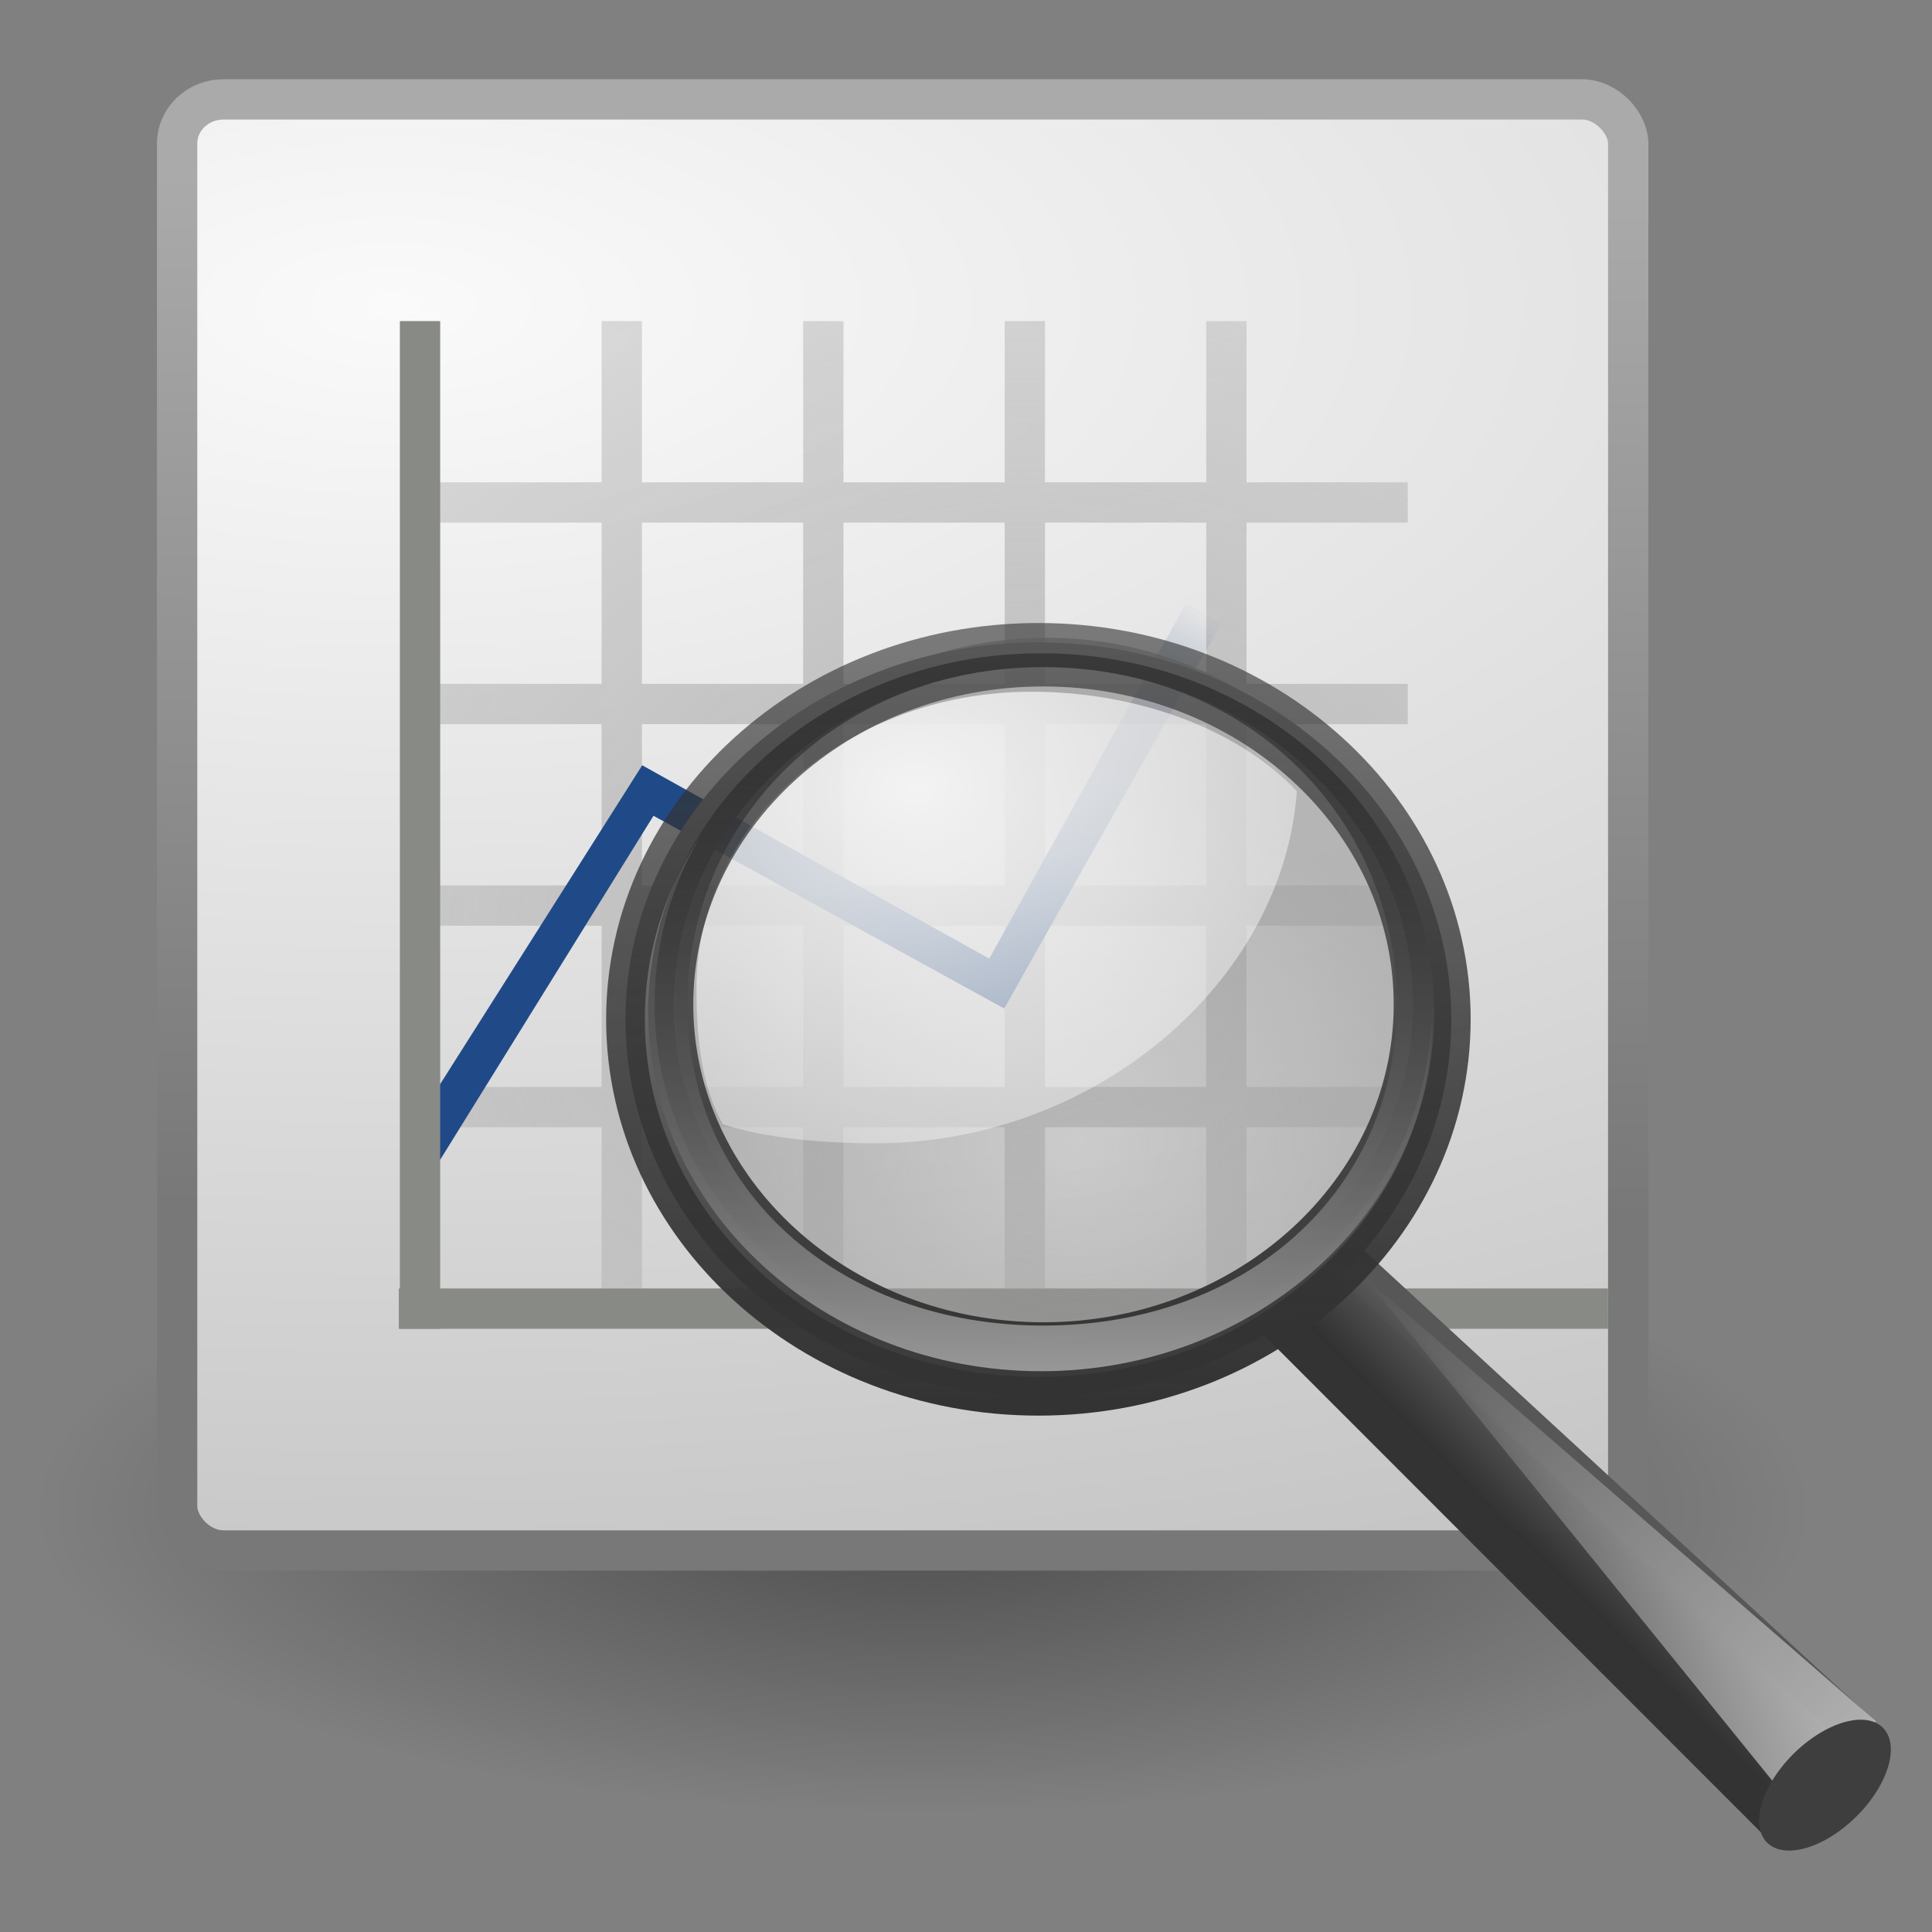 <?xml version="1.0" encoding="UTF-8" standalone="no"?>
<!-- Created with Inkscape (http://www.inkscape.org/) -->
<svg id="svg3397" xmlns:rdf="http://www.w3.org/1999/02/22-rdf-syntax-ns#" xmlns="http://www.w3.org/2000/svg" height="256" width="256" version="1.1" xmlns:cc="http://creativecommons.org/ns#" xmlns:xlink="http://www.w3.org/1999/xlink" xmlns:dc="http://purl.org/dc/elements/1.1/">
 <rect width="100%" height="100%" fill="#808080" stroke="none"/>
 <defs id="defs3399">
  <linearGradient id="linearGradient2834" y2="91.973" gradientUnits="userSpaceOnUse" x2="-164.72" gradientTransform="matrix(0.293,0,0,0.29,88.605,11.362)" y1="99.667" x1="-172.65">
   <stop id="stop3372" stop-color="#242424" stop-opacity="0.992" offset="0"/>
   <stop id="stop3374" stop-color="#656565" offset="1"/>
  </linearGradient>
  <linearGradient id="linearGradient2836" y2="29.484" gradientUnits="userSpaceOnUse" x2="31.364" gradientTransform="matrix(0.753,0,0,0.745,13.056,15.867)" y1="27.988" x1="32.893">
   <stop id="stop3378" stop-color="#575757" offset="0"/>
   <stop id="stop3380" stop-color="#333" offset="1"/>
  </linearGradient>
  <linearGradient id="linearGradient2831" y2="67.35" gradientUnits="userSpaceOnUse" x2="201.87" gradientTransform="matrix(0.293,0,0,0.29,-24.196,14.165)" y1="146.15" x1="277.57">
   <stop id="stop3384" stop-color="#FFF" offset="0"/>
   <stop id="stop3386" stop-color="#FFF" stop-opacity="0" offset="1"/>
  </linearGradient>
  <radialGradient id="radialGradient5828" gradientUnits="userSpaceOnUse" cy="21.818" cx="18.241" r="8.309">
   <stop id="stop3408" stop-color="#a1a1a1" stop-opacity="0.208" offset="0"/>
   <stop id="stop3410" stop-color="#a1a1a1" stop-opacity="0.678" offset="1"/>
  </radialGradient>
  <radialGradient id="radialGradient2826" gradientUnits="userSpaceOnUse" cy="13.078" cx="15.414" gradientTransform="matrix(2.285,0,0,1.758,-11.398,-1.367)" r="6.656">
   <stop id="stop3390" stop-color="#FFF" offset="0"/>
   <stop id="stop3392" stop-color="#FFF" stop-opacity="0.248" offset="1"/>
  </radialGradient>
  <linearGradient id="linearGradient2821" y2="11.949" gradientUnits="userSpaceOnUse" x2="173.1" gradientTransform="matrix(0.3,0,0,0.297,-25.405,14.269)" y1="75.319" x1="173.1">
   <stop id="stop3396" stop-color="#343434" stop-opacity="0.976" offset="0"/>
   <stop id="stop3398" stop-color="#929292" offset="1"/>
  </linearGradient>
  <linearGradient id="linearGradient2823" y2="4.536" gradientUnits="userSpaceOnUse" x2="41.485" gradientTransform="matrix(0.3,0,0,0.297,13.568,16.508)" y1="68.292" x1="41.542">
   <stop id="stop3402" stop-color="#333" offset="0"/>
   <stop id="stop3404" stop-color="#333" stop-opacity="0.612" offset="1"/>
  </linearGradient>
  <linearGradient id="linearGradient3288" y2="11.949" gradientUnits="userSpaceOnUse" y1="75.319" gradientTransform="matrix(0.286,0,0,0.283,-22.847,14.709)" x2="173.1" x1="173.1">
   <stop id="stop3366" stop-color="#979797" offset="0"/>
   <stop id="stop3368" stop-color="#000" stop-opacity="0.341" offset="1"/>
  </linearGradient>
  <radialGradient id="radialGradient3150" gradientUnits="userSpaceOnUse" cy="42.078" cx="24.307" gradientTransform="matrix(1.391,0,0,0.474,-9.799,19.553)" r="15.822">
   <stop id="stop4544" stop-color="#000" offset="0"/>
   <stop id="stop4546" stop-color="#000" stop-opacity="0" offset="1"/>
  </radialGradient>
  <radialGradient id="radialGradient3152" gradientUnits="userSpaceOnUse" cy="9.328" cx="9.593" gradientTransform="matrix(3.709,-0.001,6.788089e-4,1.695,-24.736,-6.177)" r="21">
   <stop id="stop3680-9" stop-color="#fafafa" offset="0"/>
   <stop id="stop3682-3" stop-color="#c1c1c1" offset="1"/>
  </radialGradient>
  <linearGradient id="linearGradient3154" y2="34.835" gradientUnits="userSpaceOnUse" x2="13.622" gradientTransform="matrix(0.878,0,0,0.878,2.427,1.427)" y1="5.74" x1="13.872">
   <stop id="stop3688-7" stop-color="#aaa" offset="0"/>
   <stop id="stop3690-0" stop-color="#787878" offset="1"/>
  </linearGradient>
  <radialGradient id="radialGradient3156" gradientUnits="userSpaceOnUse" cy="18.593" cx="24.5" gradientTransform="matrix(2.94,0,0,2.433,-45.537,-19.367)" r="14.5">
   <stop id="stop2625" stop-color="#b9b9b9" offset="0"/>
   <stop id="stop2627" stop-color="#b9b9b9" stop-opacity="0" offset="1"/>
  </radialGradient>
  <linearGradient id="linearGradient3158" y2="12.246" gradientUnits="userSpaceOnUse" x2="29.182" gradientTransform="translate(2,5)" y1="20.16" x1="24.613">
   <stop id="stop2635" stop-color="#204a87" offset="0"/>
   <stop id="stop2637" stop-color="#204a87" stop-opacity="0" offset="1"/>
  </linearGradient>
 </defs>
 <g id="g3055" transform="matrix(5.341,0,0,5.341,-5.905,-10.864)">
  <path id="path3667" opacity="0.4" d="m46,39.5a22,7.5,0,0,1,-44,0,22,7.5,0,1,1,44,0z" fill-rule="evenodd" fill="url(#radialGradient3150)"/>
  <rect id="rect4414" stroke-linejoin="miter" style="enable-background:accumulate;" stroke-dasharray="none" fill-rule="nonzero" stroke-dashoffset="0" rx="1.15" ry="1.092" height="36" width="36" stroke="url(#linearGradient3154)" stroke-linecap="butt" stroke-miterlimit="1" y="4.5" x="5.5" stroke-width="1" fill="url(#radialGradient3152)"/>
  <path id="rect2281" fill-rule="evenodd" fill="url(#radialGradient3156)" d="m16.031,10,0,4-4.031,0,0,1,4.031,0,0,4-4.031,0,0,1,4.031,0,0,4-4.031,0,0,1,4.031,0,0,4-4.031,0,0,1,4.031,0,0,4,1,0,0-4,4,0,0,4,1,0,0-4,4,0,0,4,1,0,0-4,4,0,0,4,1,0,0-4,4,0,0-16-4,0,0-4-1,0,0,4-4,0,0-4-1,0,0,4-4,0,0-4-1,0,0,4-4,0,0-4-1,0zm1,5,4,0,0,4-4,0,0-4zm5,0,4,0,0,4-4,0,0-4zm5,0,4,0,0,4-4,0,0-4zm5,0,4,0,0,4-4,0,0-4zm-15,5,4,0,0,4-4,0,0-4zm5,0,4,0,0,4-4,0,0-4zm5,0,4,0,0,4-4,0,0-4zm5,0,4,0,0,4-4,0,0-4zm-15,5,4,0,0,4-4,0,0-4zm5,0,4,0,0,4-4,0,0-4zm5,0,4,0,0,4-4,0,0-4zm5,0,4,0,0,4-4,0,0-4z"/>
  <path id="rect2293" fill-rule="evenodd" fill="url(#linearGradient3158)" d="M30.531,17,25.648,25.817,17.038,21.02,11.031,30.5l0.875,0.5,5.412-8.727,8.701,4.781,5.387-9.554-0.875-0.5z"/>
  <rect id="rect2600" fill-rule="evenodd" transform="matrix(0,1,-1,0,0,0)" height="30" width="1" y="-41" x="34" fill="#888a85"/>
  <rect id="rect2231" fill-rule="evenodd" height="25" width="1" y="10" x="11.026" fill="#888a85"/>
 </g>
 <g id="g3177" transform="matrix(5.341,0,0,5.341,-5.904,-10.862)">
  <path id="path11112" stroke-linejoin="round" d="M34.139,32.95,47.237,45.019,45.421,47.459,32.371,34.403,34.139,32.95z" fill-rule="evenodd" stroke="url(#linearGradient2836)" stroke-linecap="round" stroke-miterlimit="4" stroke-dasharray="none" stroke-width="0.936" fill="url(#linearGradient2834)"/>
  <path id="path11122" d="M45.443,46.667,34.939,33.698,47.648,44.741,45.443,46.667z" fill-rule="evenodd" fill="url(#linearGradient2831)"/>
  <path id="path13082" d="m247.91,110.29a4.867,2.656,0,1,1,-9.734,0,4.867,2.656,0,1,1,9.734,0z" transform="matrix(0.275,-0.309,0.353,0.23,-59.388,96.055)" fill="#3e3e3e"/>
  <path id="path4340" d="m25.898,18.478a8.309,8.309,0,1,1,-16.617,0,8.309,8.309,0,1,1,16.617,0z" fill-rule="evenodd" transform="matrix(1.108,0,0,1.07,7.58,7.073)" fill="url(#radialGradient5828)"/>
  <path id="path4342" opacity="0.834" d="m26.69,19.195c-4.59,0-8.306,3.292-8.306,7.358,0,1.174,0.103,2.387,0.655,3.372,1.104,0.36,2.544,0.473,3.788,0.473,5.439,0,10.116-3.994,10.452-8.738-1.526-1.597-4.045-2.466-6.59-2.466z" fill-rule="evenodd" fill="url(#radialGradient2826)"/>
  <path id="path2298" stroke-linejoin="round" d="m26.867,17.97c-5.654,0-10.244,4.191-10.244,9.352,0,5.161,4.59,9.352,10.244,9.352,5.654,0,10.244-4.191,10.244-9.352,0-5.161-4.59-9.352-10.244-9.352zm0.122,0.614c5.06,0,9.173,3.747,9.173,8.367,0,4.62-4.113,8.367-9.173,8.367-5.06,0-9.164-3.747-9.164-8.367,0-4.62,4.104-8.367,9.164-8.367z" stroke="url(#linearGradient2823)" stroke-linecap="round" stroke-miterlimit="4" stroke-dasharray="none" stroke-width="0.96" fill="url(#linearGradient2821)"/>
  <path id="path4267" d="m26.932,18.24c-5.384,0-9.746,3.99-9.746,8.906s4.362,8.906,9.746,8.906,9.755-3.99,9.755-8.906-4.371-8.906-9.755-8.906zm0.056,0.344c5.06,0,8.772,3.747,8.772,8.367,0,4.62-3.712,7.969-8.772,7.969-5.06,0-8.83-3.35-8.83-7.969s3.77-8.367,8.83-8.367z" fill="url(#linearGradient3288)"/>
 </g>
</svg>

